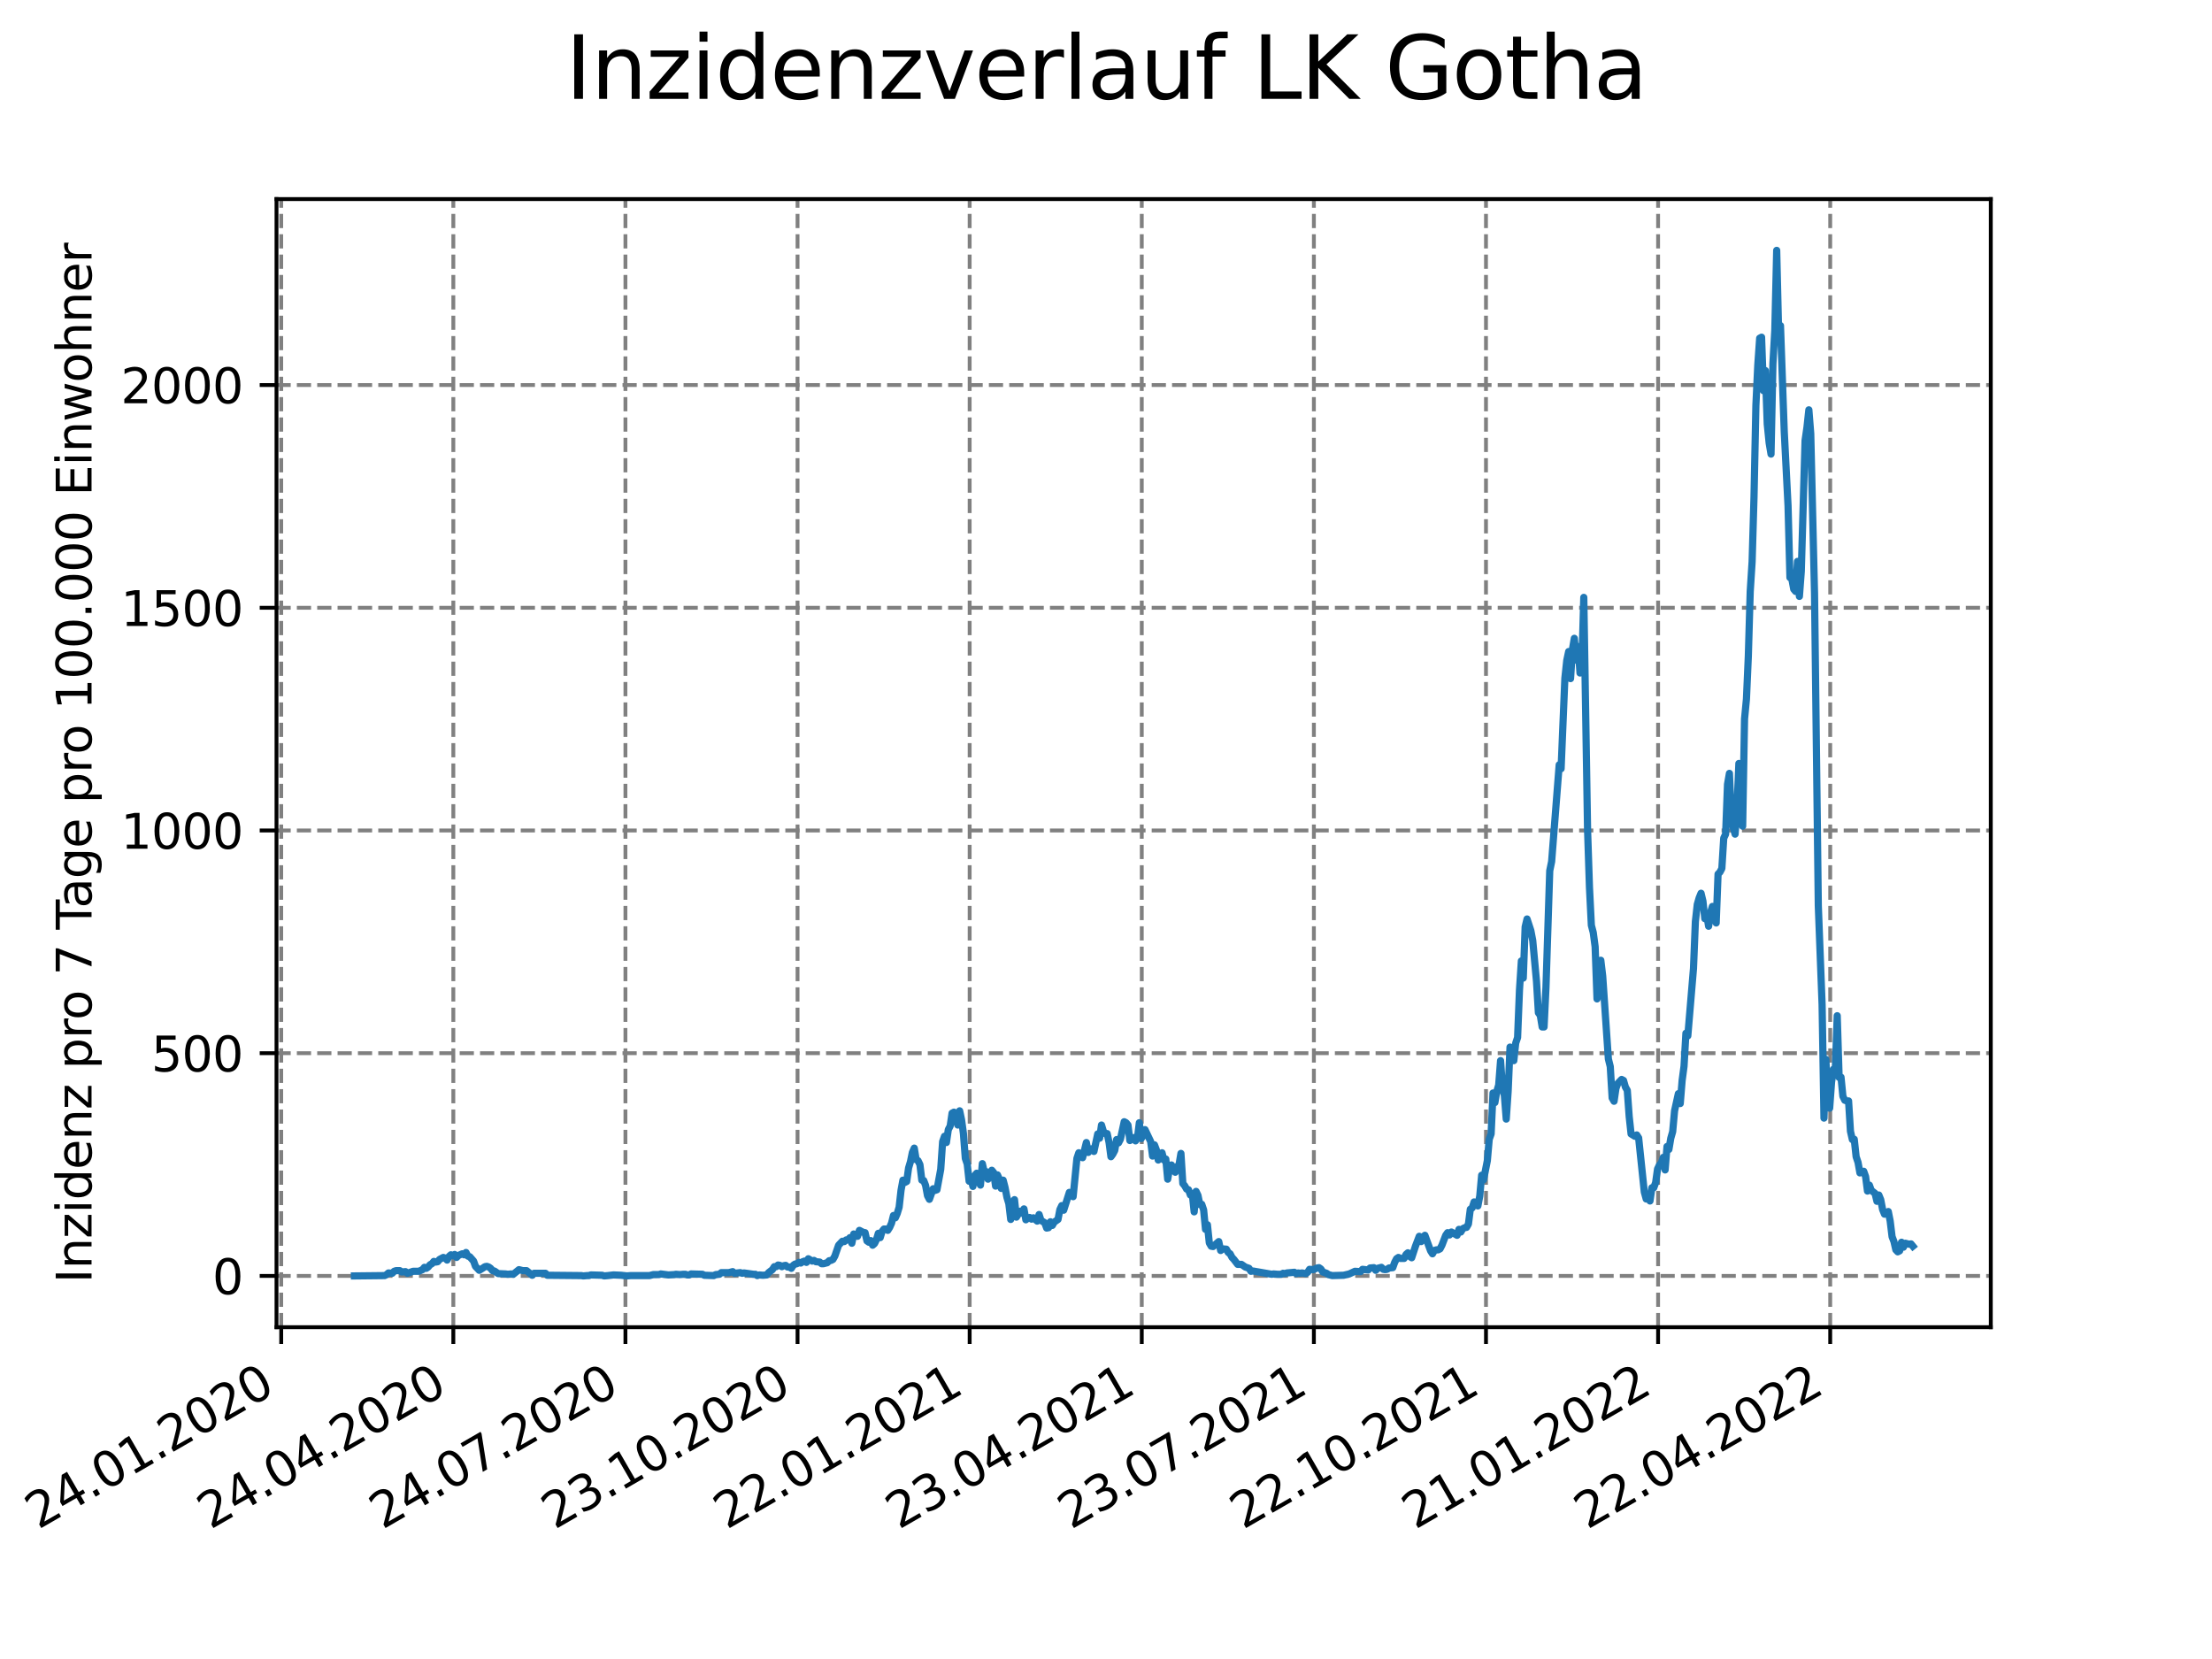 <?xml version="1.0" encoding="utf-8" standalone="no"?>
<!DOCTYPE svg PUBLIC "-//W3C//DTD SVG 1.1//EN"
  "http://www.w3.org/Graphics/SVG/1.1/DTD/svg11.dtd">
<svg xmlns:xlink="http://www.w3.org/1999/xlink" width="460.8pt" height="345.6pt" viewBox="0 0 460.8 345.6" xmlns="http://www.w3.org/2000/svg" version="1.1">
 <defs>
  <style type="text/css">*{stroke-linejoin: round; stroke-linecap: butt}</style>
 </defs>
 <g id="figure_1">
  <g id="patch_1">
   <path d="M 0 345.6 
L 460.8 345.6 
L 460.8 0 
L 0 0 
z
" style="fill: #ffffff"/>
  </g>
  <g id="axes_1">
   <g id="patch_2">
    <path d="M 57.6 276.48 
L 414.72 276.48 
L 414.72 41.472 
L 57.6 41.472 
z
" style="fill: #ffffff"/>
   </g>
   <g id="matplotlib.axis_1">
    <g id="xtick_1">
     <g id="line2d_1">
      <path d="M 58.582 276.48 
L 58.582 41.472 
" clip-path="url(#p13ef5e6f6e)" style="fill: none; stroke-dasharray: 2.96,1.28; stroke-dashoffset: 0; stroke: #808080; stroke-width: 0.8"/>
     </g>
     <g id="line2d_2">
      <defs>
       <path id="m3834a7293c" d="M 0 0 
L 0 3.5 
" style="stroke: #000000; stroke-width: 0.8"/>
      </defs>
      <g>
       <use xlink:href="#m3834a7293c" x="58.582" y="276.48" style="stroke: #000000; stroke-width: 0.8"/>
      </g>
     </g>
     <g id="text_1">
      <!-- 24.01.2020 -->
      <g transform="translate(7.957 318.689)rotate(-30)scale(0.1 -0.1)">
       <defs>
        <path id="DejaVuSans-32" d="M 1228 531 
L 3431 531 
L 3431 0 
L 469 0 
L 469 531 
Q 828 903 1448 1529 
Q 2069 2156 2228 2338 
Q 2531 2678 2651 2914 
Q 2772 3150 2772 3378 
Q 2772 3750 2511 3984 
Q 2250 4219 1831 4219 
Q 1534 4219 1204 4116 
Q 875 4013 500 3803 
L 500 4441 
Q 881 4594 1212 4672 
Q 1544 4750 1819 4750 
Q 2544 4750 2975 4387 
Q 3406 4025 3406 3419 
Q 3406 3131 3298 2873 
Q 3191 2616 2906 2266 
Q 2828 2175 2409 1742 
Q 1991 1309 1228 531 
z
" transform="scale(0.016)"/>
        <path id="DejaVuSans-34" d="M 2419 4116 
L 825 1625 
L 2419 1625 
L 2419 4116 
z
M 2253 4666 
L 3047 4666 
L 3047 1625 
L 3713 1625 
L 3713 1100 
L 3047 1100 
L 3047 0 
L 2419 0 
L 2419 1100 
L 313 1100 
L 313 1709 
L 2253 4666 
z
" transform="scale(0.016)"/>
        <path id="DejaVuSans-2e" d="M 684 794 
L 1344 794 
L 1344 0 
L 684 0 
L 684 794 
z
" transform="scale(0.016)"/>
        <path id="DejaVuSans-30" d="M 2034 4250 
Q 1547 4250 1301 3770 
Q 1056 3291 1056 2328 
Q 1056 1369 1301 889 
Q 1547 409 2034 409 
Q 2525 409 2770 889 
Q 3016 1369 3016 2328 
Q 3016 3291 2770 3770 
Q 2525 4250 2034 4250 
z
M 2034 4750 
Q 2819 4750 3233 4129 
Q 3647 3509 3647 2328 
Q 3647 1150 3233 529 
Q 2819 -91 2034 -91 
Q 1250 -91 836 529 
Q 422 1150 422 2328 
Q 422 3509 836 4129 
Q 1250 4750 2034 4750 
z
" transform="scale(0.016)"/>
        <path id="DejaVuSans-31" d="M 794 531 
L 1825 531 
L 1825 4091 
L 703 3866 
L 703 4441 
L 1819 4666 
L 2450 4666 
L 2450 531 
L 3481 531 
L 3481 0 
L 794 0 
L 794 531 
z
" transform="scale(0.016)"/>
       </defs>
       <use xlink:href="#DejaVuSans-32"/>
       <use xlink:href="#DejaVuSans-34" x="63.623"/>
       <use xlink:href="#DejaVuSans-2e" x="127.246"/>
       <use xlink:href="#DejaVuSans-30" x="159.033"/>
       <use xlink:href="#DejaVuSans-31" x="222.656"/>
       <use xlink:href="#DejaVuSans-2e" x="286.279"/>
       <use xlink:href="#DejaVuSans-32" x="318.066"/>
       <use xlink:href="#DejaVuSans-30" x="381.689"/>
       <use xlink:href="#DejaVuSans-32" x="445.312"/>
       <use xlink:href="#DejaVuSans-30" x="508.936"/>
      </g>
     </g>
    </g>
    <g id="xtick_2">
     <g id="line2d_3">
      <path d="M 94.436 276.48 
L 94.436 41.472 
" clip-path="url(#p13ef5e6f6e)" style="fill: none; stroke-dasharray: 2.96,1.28; stroke-dashoffset: 0; stroke: #808080; stroke-width: 0.8"/>
     </g>
     <g id="line2d_4">
      <g>
       <use xlink:href="#m3834a7293c" x="94.436" y="276.48" style="stroke: #000000; stroke-width: 0.8"/>
      </g>
     </g>
     <g id="text_2">
      <!-- 24.04.2020 -->
      <g transform="translate(43.81 318.689)rotate(-30)scale(0.1 -0.1)">
       <use xlink:href="#DejaVuSans-32"/>
       <use xlink:href="#DejaVuSans-34" x="63.623"/>
       <use xlink:href="#DejaVuSans-2e" x="127.246"/>
       <use xlink:href="#DejaVuSans-30" x="159.033"/>
       <use xlink:href="#DejaVuSans-34" x="222.656"/>
       <use xlink:href="#DejaVuSans-2e" x="286.279"/>
       <use xlink:href="#DejaVuSans-32" x="318.066"/>
       <use xlink:href="#DejaVuSans-30" x="381.689"/>
       <use xlink:href="#DejaVuSans-32" x="445.312"/>
       <use xlink:href="#DejaVuSans-30" x="508.936"/>
      </g>
     </g>
    </g>
    <g id="xtick_3">
     <g id="line2d_5">
      <path d="M 130.289 276.48 
L 130.289 41.472 
" clip-path="url(#p13ef5e6f6e)" style="fill: none; stroke-dasharray: 2.96,1.28; stroke-dashoffset: 0; stroke: #808080; stroke-width: 0.8"/>
     </g>
     <g id="line2d_6">
      <g>
       <use xlink:href="#m3834a7293c" x="130.289" y="276.48" style="stroke: #000000; stroke-width: 0.8"/>
      </g>
     </g>
     <g id="text_3">
      <!-- 24.07.2020 -->
      <g transform="translate(79.664 318.689)rotate(-30)scale(0.1 -0.1)">
       <defs>
        <path id="DejaVuSans-37" d="M 525 4666 
L 3525 4666 
L 3525 4397 
L 1831 0 
L 1172 0 
L 2766 4134 
L 525 4134 
L 525 4666 
z
" transform="scale(0.016)"/>
       </defs>
       <use xlink:href="#DejaVuSans-32"/>
       <use xlink:href="#DejaVuSans-34" x="63.623"/>
       <use xlink:href="#DejaVuSans-2e" x="127.246"/>
       <use xlink:href="#DejaVuSans-30" x="159.033"/>
       <use xlink:href="#DejaVuSans-37" x="222.656"/>
       <use xlink:href="#DejaVuSans-2e" x="286.279"/>
       <use xlink:href="#DejaVuSans-32" x="318.066"/>
       <use xlink:href="#DejaVuSans-30" x="381.689"/>
       <use xlink:href="#DejaVuSans-32" x="445.312"/>
       <use xlink:href="#DejaVuSans-30" x="508.936"/>
      </g>
     </g>
    </g>
    <g id="xtick_4">
     <g id="line2d_7">
      <path d="M 166.143 276.48 
L 166.143 41.472 
" clip-path="url(#p13ef5e6f6e)" style="fill: none; stroke-dasharray: 2.96,1.28; stroke-dashoffset: 0; stroke: #808080; stroke-width: 0.8"/>
     </g>
     <g id="line2d_8">
      <g>
       <use xlink:href="#m3834a7293c" x="166.143" y="276.48" style="stroke: #000000; stroke-width: 0.8"/>
      </g>
     </g>
     <g id="text_4">
      <!-- 23.10.2020 -->
      <g transform="translate(115.518 318.689)rotate(-30)scale(0.1 -0.1)">
       <defs>
        <path id="DejaVuSans-33" d="M 2597 2516 
Q 3050 2419 3304 2112 
Q 3559 1806 3559 1356 
Q 3559 666 3084 287 
Q 2609 -91 1734 -91 
Q 1441 -91 1130 -33 
Q 819 25 488 141 
L 488 750 
Q 750 597 1062 519 
Q 1375 441 1716 441 
Q 2309 441 2620 675 
Q 2931 909 2931 1356 
Q 2931 1769 2642 2001 
Q 2353 2234 1838 2234 
L 1294 2234 
L 1294 2753 
L 1863 2753 
Q 2328 2753 2575 2939 
Q 2822 3125 2822 3475 
Q 2822 3834 2567 4026 
Q 2313 4219 1838 4219 
Q 1578 4219 1281 4162 
Q 984 4106 628 3988 
L 628 4550 
Q 988 4650 1302 4700 
Q 1616 4750 1894 4750 
Q 2613 4750 3031 4423 
Q 3450 4097 3450 3541 
Q 3450 3153 3228 2886 
Q 3006 2619 2597 2516 
z
" transform="scale(0.016)"/>
       </defs>
       <use xlink:href="#DejaVuSans-32"/>
       <use xlink:href="#DejaVuSans-33" x="63.623"/>
       <use xlink:href="#DejaVuSans-2e" x="127.246"/>
       <use xlink:href="#DejaVuSans-31" x="159.033"/>
       <use xlink:href="#DejaVuSans-30" x="222.656"/>
       <use xlink:href="#DejaVuSans-2e" x="286.279"/>
       <use xlink:href="#DejaVuSans-32" x="318.066"/>
       <use xlink:href="#DejaVuSans-30" x="381.689"/>
       <use xlink:href="#DejaVuSans-32" x="445.312"/>
       <use xlink:href="#DejaVuSans-30" x="508.936"/>
      </g>
     </g>
    </g>
    <g id="xtick_5">
     <g id="line2d_9">
      <path d="M 201.997 276.48 
L 201.997 41.472 
" clip-path="url(#p13ef5e6f6e)" style="fill: none; stroke-dasharray: 2.96,1.28; stroke-dashoffset: 0; stroke: #808080; stroke-width: 0.8"/>
     </g>
     <g id="line2d_10">
      <g>
       <use xlink:href="#m3834a7293c" x="201.997" y="276.48" style="stroke: #000000; stroke-width: 0.8"/>
      </g>
     </g>
     <g id="text_5">
      <!-- 22.01.2021 -->
      <g transform="translate(151.372 318.689)rotate(-30)scale(0.1 -0.1)">
       <use xlink:href="#DejaVuSans-32"/>
       <use xlink:href="#DejaVuSans-32" x="63.623"/>
       <use xlink:href="#DejaVuSans-2e" x="127.246"/>
       <use xlink:href="#DejaVuSans-30" x="159.033"/>
       <use xlink:href="#DejaVuSans-31" x="222.656"/>
       <use xlink:href="#DejaVuSans-2e" x="286.279"/>
       <use xlink:href="#DejaVuSans-32" x="318.066"/>
       <use xlink:href="#DejaVuSans-30" x="381.689"/>
       <use xlink:href="#DejaVuSans-32" x="445.312"/>
       <use xlink:href="#DejaVuSans-31" x="508.936"/>
      </g>
     </g>
    </g>
    <g id="xtick_6">
     <g id="line2d_11">
      <path d="M 237.851 276.48 
L 237.851 41.472 
" clip-path="url(#p13ef5e6f6e)" style="fill: none; stroke-dasharray: 2.96,1.28; stroke-dashoffset: 0; stroke: #808080; stroke-width: 0.8"/>
     </g>
     <g id="line2d_12">
      <g>
       <use xlink:href="#m3834a7293c" x="237.851" y="276.48" style="stroke: #000000; stroke-width: 0.8"/>
      </g>
     </g>
     <g id="text_6">
      <!-- 23.04.2021 -->
      <g transform="translate(187.226 318.689)rotate(-30)scale(0.1 -0.1)">
       <use xlink:href="#DejaVuSans-32"/>
       <use xlink:href="#DejaVuSans-33" x="63.623"/>
       <use xlink:href="#DejaVuSans-2e" x="127.246"/>
       <use xlink:href="#DejaVuSans-30" x="159.033"/>
       <use xlink:href="#DejaVuSans-34" x="222.656"/>
       <use xlink:href="#DejaVuSans-2e" x="286.279"/>
       <use xlink:href="#DejaVuSans-32" x="318.066"/>
       <use xlink:href="#DejaVuSans-30" x="381.689"/>
       <use xlink:href="#DejaVuSans-32" x="445.312"/>
       <use xlink:href="#DejaVuSans-31" x="508.936"/>
      </g>
     </g>
    </g>
    <g id="xtick_7">
     <g id="line2d_13">
      <path d="M 273.705 276.48 
L 273.705 41.472 
" clip-path="url(#p13ef5e6f6e)" style="fill: none; stroke-dasharray: 2.96,1.28; stroke-dashoffset: 0; stroke: #808080; stroke-width: 0.8"/>
     </g>
     <g id="line2d_14">
      <g>
       <use xlink:href="#m3834a7293c" x="273.705" y="276.48" style="stroke: #000000; stroke-width: 0.8"/>
      </g>
     </g>
     <g id="text_7">
      <!-- 23.07.2021 -->
      <g transform="translate(223.08 318.689)rotate(-30)scale(0.1 -0.1)">
       <use xlink:href="#DejaVuSans-32"/>
       <use xlink:href="#DejaVuSans-33" x="63.623"/>
       <use xlink:href="#DejaVuSans-2e" x="127.246"/>
       <use xlink:href="#DejaVuSans-30" x="159.033"/>
       <use xlink:href="#DejaVuSans-37" x="222.656"/>
       <use xlink:href="#DejaVuSans-2e" x="286.279"/>
       <use xlink:href="#DejaVuSans-32" x="318.066"/>
       <use xlink:href="#DejaVuSans-30" x="381.689"/>
       <use xlink:href="#DejaVuSans-32" x="445.312"/>
       <use xlink:href="#DejaVuSans-31" x="508.936"/>
      </g>
     </g>
    </g>
    <g id="xtick_8">
     <g id="line2d_15">
      <path d="M 309.559 276.48 
L 309.559 41.472 
" clip-path="url(#p13ef5e6f6e)" style="fill: none; stroke-dasharray: 2.96,1.28; stroke-dashoffset: 0; stroke: #808080; stroke-width: 0.8"/>
     </g>
     <g id="line2d_16">
      <g>
       <use xlink:href="#m3834a7293c" x="309.559" y="276.48" style="stroke: #000000; stroke-width: 0.8"/>
      </g>
     </g>
     <g id="text_8">
      <!-- 22.10.2021 -->
      <g transform="translate(258.933 318.689)rotate(-30)scale(0.1 -0.1)">
       <use xlink:href="#DejaVuSans-32"/>
       <use xlink:href="#DejaVuSans-32" x="63.623"/>
       <use xlink:href="#DejaVuSans-2e" x="127.246"/>
       <use xlink:href="#DejaVuSans-31" x="159.033"/>
       <use xlink:href="#DejaVuSans-30" x="222.656"/>
       <use xlink:href="#DejaVuSans-2e" x="286.279"/>
       <use xlink:href="#DejaVuSans-32" x="318.066"/>
       <use xlink:href="#DejaVuSans-30" x="381.689"/>
       <use xlink:href="#DejaVuSans-32" x="445.312"/>
       <use xlink:href="#DejaVuSans-31" x="508.936"/>
      </g>
     </g>
    </g>
    <g id="xtick_9">
     <g id="line2d_17">
      <path d="M 345.412 276.48 
L 345.412 41.472 
" clip-path="url(#p13ef5e6f6e)" style="fill: none; stroke-dasharray: 2.96,1.28; stroke-dashoffset: 0; stroke: #808080; stroke-width: 0.8"/>
     </g>
     <g id="line2d_18">
      <g>
       <use xlink:href="#m3834a7293c" x="345.412" y="276.48" style="stroke: #000000; stroke-width: 0.8"/>
      </g>
     </g>
     <g id="text_9">
      <!-- 21.01.2022 -->
      <g transform="translate(294.787 318.689)rotate(-30)scale(0.1 -0.1)">
       <use xlink:href="#DejaVuSans-32"/>
       <use xlink:href="#DejaVuSans-31" x="63.623"/>
       <use xlink:href="#DejaVuSans-2e" x="127.246"/>
       <use xlink:href="#DejaVuSans-30" x="159.033"/>
       <use xlink:href="#DejaVuSans-31" x="222.656"/>
       <use xlink:href="#DejaVuSans-2e" x="286.279"/>
       <use xlink:href="#DejaVuSans-32" x="318.066"/>
       <use xlink:href="#DejaVuSans-30" x="381.689"/>
       <use xlink:href="#DejaVuSans-32" x="445.312"/>
       <use xlink:href="#DejaVuSans-32" x="508.936"/>
      </g>
     </g>
    </g>
    <g id="xtick_10">
     <g id="line2d_19">
      <path d="M 381.266 276.48 
L 381.266 41.472 
" clip-path="url(#p13ef5e6f6e)" style="fill: none; stroke-dasharray: 2.96,1.28; stroke-dashoffset: 0; stroke: #808080; stroke-width: 0.8"/>
     </g>
     <g id="line2d_20">
      <g>
       <use xlink:href="#m3834a7293c" x="381.266" y="276.48" style="stroke: #000000; stroke-width: 0.8"/>
      </g>
     </g>
     <g id="text_10">
      <!-- 22.04.2022 -->
      <g transform="translate(330.641 318.689)rotate(-30)scale(0.1 -0.1)">
       <use xlink:href="#DejaVuSans-32"/>
       <use xlink:href="#DejaVuSans-32" x="63.623"/>
       <use xlink:href="#DejaVuSans-2e" x="127.246"/>
       <use xlink:href="#DejaVuSans-30" x="159.033"/>
       <use xlink:href="#DejaVuSans-34" x="222.656"/>
       <use xlink:href="#DejaVuSans-2e" x="286.279"/>
       <use xlink:href="#DejaVuSans-32" x="318.066"/>
       <use xlink:href="#DejaVuSans-30" x="381.689"/>
       <use xlink:href="#DejaVuSans-32" x="445.312"/>
       <use xlink:href="#DejaVuSans-32" x="508.936"/>
      </g>
     </g>
    </g>
   </g>
   <g id="matplotlib.axis_2">
    <g id="ytick_1">
     <g id="line2d_21">
      <path d="M 57.6 265.798 
L 414.72 265.798 
" clip-path="url(#p13ef5e6f6e)" style="fill: none; stroke-dasharray: 2.96,1.28; stroke-dashoffset: 0; stroke: #808080; stroke-width: 0.8"/>
     </g>
     <g id="line2d_22">
      <defs>
       <path id="m48d4e2d29d" d="M 0 0 
L -3.5 0 
" style="stroke: #000000; stroke-width: 0.8"/>
      </defs>
      <g>
       <use xlink:href="#m48d4e2d29d" x="57.6" y="265.798" style="stroke: #000000; stroke-width: 0.8"/>
      </g>
     </g>
     <g id="text_11">
      <!-- 0 -->
      <g transform="translate(44.237 269.597)scale(0.1 -0.1)">
       <use xlink:href="#DejaVuSans-30"/>
      </g>
     </g>
    </g>
    <g id="ytick_2">
     <g id="line2d_23">
      <path d="M 57.6 219.4 
L 414.72 219.4 
" clip-path="url(#p13ef5e6f6e)" style="fill: none; stroke-dasharray: 2.96,1.28; stroke-dashoffset: 0; stroke: #808080; stroke-width: 0.8"/>
     </g>
     <g id="line2d_24">
      <g>
       <use xlink:href="#m48d4e2d29d" x="57.6" y="219.4" style="stroke: #000000; stroke-width: 0.8"/>
      </g>
     </g>
     <g id="text_12">
      <!-- 500 -->
      <g transform="translate(31.512 223.199)scale(0.1 -0.1)">
       <defs>
        <path id="DejaVuSans-35" d="M 691 4666 
L 3169 4666 
L 3169 4134 
L 1269 4134 
L 1269 2991 
Q 1406 3038 1543 3061 
Q 1681 3084 1819 3084 
Q 2600 3084 3056 2656 
Q 3513 2228 3513 1497 
Q 3513 744 3044 326 
Q 2575 -91 1722 -91 
Q 1428 -91 1123 -41 
Q 819 9 494 109 
L 494 744 
Q 775 591 1075 516 
Q 1375 441 1709 441 
Q 2250 441 2565 725 
Q 2881 1009 2881 1497 
Q 2881 1984 2565 2268 
Q 2250 2553 1709 2553 
Q 1456 2553 1204 2497 
Q 953 2441 691 2322 
L 691 4666 
z
" transform="scale(0.016)"/>
       </defs>
       <use xlink:href="#DejaVuSans-35"/>
       <use xlink:href="#DejaVuSans-30" x="63.623"/>
       <use xlink:href="#DejaVuSans-30" x="127.246"/>
      </g>
     </g>
    </g>
    <g id="ytick_3">
     <g id="line2d_25">
      <path d="M 57.6 173.002 
L 414.72 173.002 
" clip-path="url(#p13ef5e6f6e)" style="fill: none; stroke-dasharray: 2.96,1.28; stroke-dashoffset: 0; stroke: #808080; stroke-width: 0.8"/>
     </g>
     <g id="line2d_26">
      <g>
       <use xlink:href="#m48d4e2d29d" x="57.6" y="173.002" style="stroke: #000000; stroke-width: 0.8"/>
      </g>
     </g>
     <g id="text_13">
      <!-- 1000 -->
      <g transform="translate(25.15 176.802)scale(0.1 -0.1)">
       <use xlink:href="#DejaVuSans-31"/>
       <use xlink:href="#DejaVuSans-30" x="63.623"/>
       <use xlink:href="#DejaVuSans-30" x="127.246"/>
       <use xlink:href="#DejaVuSans-30" x="190.869"/>
      </g>
     </g>
    </g>
    <g id="ytick_4">
     <g id="line2d_27">
      <path d="M 57.6 126.605 
L 414.72 126.605 
" clip-path="url(#p13ef5e6f6e)" style="fill: none; stroke-dasharray: 2.96,1.28; stroke-dashoffset: 0; stroke: #808080; stroke-width: 0.8"/>
     </g>
     <g id="line2d_28">
      <g>
       <use xlink:href="#m48d4e2d29d" x="57.6" y="126.605" style="stroke: #000000; stroke-width: 0.8"/>
      </g>
     </g>
     <g id="text_14">
      <!-- 1500 -->
      <g transform="translate(25.15 130.404)scale(0.1 -0.1)">
       <use xlink:href="#DejaVuSans-31"/>
       <use xlink:href="#DejaVuSans-35" x="63.623"/>
       <use xlink:href="#DejaVuSans-30" x="127.246"/>
       <use xlink:href="#DejaVuSans-30" x="190.869"/>
      </g>
     </g>
    </g>
    <g id="ytick_5">
     <g id="line2d_29">
      <path d="M 57.6 80.207 
L 414.72 80.207 
" clip-path="url(#p13ef5e6f6e)" style="fill: none; stroke-dasharray: 2.96,1.28; stroke-dashoffset: 0; stroke: #808080; stroke-width: 0.8"/>
     </g>
     <g id="line2d_30">
      <g>
       <use xlink:href="#m48d4e2d29d" x="57.6" y="80.207" style="stroke: #000000; stroke-width: 0.8"/>
      </g>
     </g>
     <g id="text_15">
      <!-- 2000 -->
      <g transform="translate(25.15 84.006)scale(0.1 -0.1)">
       <use xlink:href="#DejaVuSans-32"/>
       <use xlink:href="#DejaVuSans-30" x="63.623"/>
       <use xlink:href="#DejaVuSans-30" x="127.246"/>
       <use xlink:href="#DejaVuSans-30" x="190.869"/>
      </g>
     </g>
    </g>
    <g id="text_16">
     <!-- Inzidenz pro 7 Tage pro 100.000 Einwohner -->
     <g transform="translate(19.07 267.301)rotate(-90)scale(0.1 -0.1)">
      <defs>
       <path id="DejaVuSans-49" d="M 628 4666 
L 1259 4666 
L 1259 0 
L 628 0 
L 628 4666 
z
" transform="scale(0.016)"/>
       <path id="DejaVuSans-6e" d="M 3513 2113 
L 3513 0 
L 2938 0 
L 2938 2094 
Q 2938 2591 2744 2837 
Q 2550 3084 2163 3084 
Q 1697 3084 1428 2787 
Q 1159 2491 1159 1978 
L 1159 0 
L 581 0 
L 581 3500 
L 1159 3500 
L 1159 2956 
Q 1366 3272 1645 3428 
Q 1925 3584 2291 3584 
Q 2894 3584 3203 3211 
Q 3513 2838 3513 2113 
z
" transform="scale(0.016)"/>
       <path id="DejaVuSans-7a" d="M 353 3500 
L 3084 3500 
L 3084 2975 
L 922 459 
L 3084 459 
L 3084 0 
L 275 0 
L 275 525 
L 2438 3041 
L 353 3041 
L 353 3500 
z
" transform="scale(0.016)"/>
       <path id="DejaVuSans-69" d="M 603 3500 
L 1178 3500 
L 1178 0 
L 603 0 
L 603 3500 
z
M 603 4863 
L 1178 4863 
L 1178 4134 
L 603 4134 
L 603 4863 
z
" transform="scale(0.016)"/>
       <path id="DejaVuSans-64" d="M 2906 2969 
L 2906 4863 
L 3481 4863 
L 3481 0 
L 2906 0 
L 2906 525 
Q 2725 213 2448 61 
Q 2172 -91 1784 -91 
Q 1150 -91 751 415 
Q 353 922 353 1747 
Q 353 2572 751 3078 
Q 1150 3584 1784 3584 
Q 2172 3584 2448 3432 
Q 2725 3281 2906 2969 
z
M 947 1747 
Q 947 1113 1208 752 
Q 1469 391 1925 391 
Q 2381 391 2643 752 
Q 2906 1113 2906 1747 
Q 2906 2381 2643 2742 
Q 2381 3103 1925 3103 
Q 1469 3103 1208 2742 
Q 947 2381 947 1747 
z
" transform="scale(0.016)"/>
       <path id="DejaVuSans-65" d="M 3597 1894 
L 3597 1613 
L 953 1613 
Q 991 1019 1311 708 
Q 1631 397 2203 397 
Q 2534 397 2845 478 
Q 3156 559 3463 722 
L 3463 178 
Q 3153 47 2828 -22 
Q 2503 -91 2169 -91 
Q 1331 -91 842 396 
Q 353 884 353 1716 
Q 353 2575 817 3079 
Q 1281 3584 2069 3584 
Q 2775 3584 3186 3129 
Q 3597 2675 3597 1894 
z
M 3022 2063 
Q 3016 2534 2758 2815 
Q 2500 3097 2075 3097 
Q 1594 3097 1305 2825 
Q 1016 2553 972 2059 
L 3022 2063 
z
" transform="scale(0.016)"/>
       <path id="DejaVuSans-20" transform="scale(0.016)"/>
       <path id="DejaVuSans-70" d="M 1159 525 
L 1159 -1331 
L 581 -1331 
L 581 3500 
L 1159 3500 
L 1159 2969 
Q 1341 3281 1617 3432 
Q 1894 3584 2278 3584 
Q 2916 3584 3314 3078 
Q 3713 2572 3713 1747 
Q 3713 922 3314 415 
Q 2916 -91 2278 -91 
Q 1894 -91 1617 61 
Q 1341 213 1159 525 
z
M 3116 1747 
Q 3116 2381 2855 2742 
Q 2594 3103 2138 3103 
Q 1681 3103 1420 2742 
Q 1159 2381 1159 1747 
Q 1159 1113 1420 752 
Q 1681 391 2138 391 
Q 2594 391 2855 752 
Q 3116 1113 3116 1747 
z
" transform="scale(0.016)"/>
       <path id="DejaVuSans-72" d="M 2631 2963 
Q 2534 3019 2420 3045 
Q 2306 3072 2169 3072 
Q 1681 3072 1420 2755 
Q 1159 2438 1159 1844 
L 1159 0 
L 581 0 
L 581 3500 
L 1159 3500 
L 1159 2956 
Q 1341 3275 1631 3429 
Q 1922 3584 2338 3584 
Q 2397 3584 2469 3576 
Q 2541 3569 2628 3553 
L 2631 2963 
z
" transform="scale(0.016)"/>
       <path id="DejaVuSans-6f" d="M 1959 3097 
Q 1497 3097 1228 2736 
Q 959 2375 959 1747 
Q 959 1119 1226 758 
Q 1494 397 1959 397 
Q 2419 397 2687 759 
Q 2956 1122 2956 1747 
Q 2956 2369 2687 2733 
Q 2419 3097 1959 3097 
z
M 1959 3584 
Q 2709 3584 3137 3096 
Q 3566 2609 3566 1747 
Q 3566 888 3137 398 
Q 2709 -91 1959 -91 
Q 1206 -91 779 398 
Q 353 888 353 1747 
Q 353 2609 779 3096 
Q 1206 3584 1959 3584 
z
" transform="scale(0.016)"/>
       <path id="DejaVuSans-54" d="M -19 4666 
L 3928 4666 
L 3928 4134 
L 2272 4134 
L 2272 0 
L 1638 0 
L 1638 4134 
L -19 4134 
L -19 4666 
z
" transform="scale(0.016)"/>
       <path id="DejaVuSans-61" d="M 2194 1759 
Q 1497 1759 1228 1600 
Q 959 1441 959 1056 
Q 959 750 1161 570 
Q 1363 391 1709 391 
Q 2188 391 2477 730 
Q 2766 1069 2766 1631 
L 2766 1759 
L 2194 1759 
z
M 3341 1997 
L 3341 0 
L 2766 0 
L 2766 531 
Q 2569 213 2275 61 
Q 1981 -91 1556 -91 
Q 1019 -91 701 211 
Q 384 513 384 1019 
Q 384 1609 779 1909 
Q 1175 2209 1959 2209 
L 2766 2209 
L 2766 2266 
Q 2766 2663 2505 2880 
Q 2244 3097 1772 3097 
Q 1472 3097 1187 3025 
Q 903 2953 641 2809 
L 641 3341 
Q 956 3463 1253 3523 
Q 1550 3584 1831 3584 
Q 2591 3584 2966 3190 
Q 3341 2797 3341 1997 
z
" transform="scale(0.016)"/>
       <path id="DejaVuSans-67" d="M 2906 1791 
Q 2906 2416 2648 2759 
Q 2391 3103 1925 3103 
Q 1463 3103 1205 2759 
Q 947 2416 947 1791 
Q 947 1169 1205 825 
Q 1463 481 1925 481 
Q 2391 481 2648 825 
Q 2906 1169 2906 1791 
z
M 3481 434 
Q 3481 -459 3084 -895 
Q 2688 -1331 1869 -1331 
Q 1566 -1331 1297 -1286 
Q 1028 -1241 775 -1147 
L 775 -588 
Q 1028 -725 1275 -790 
Q 1522 -856 1778 -856 
Q 2344 -856 2625 -561 
Q 2906 -266 2906 331 
L 2906 616 
Q 2728 306 2450 153 
Q 2172 0 1784 0 
Q 1141 0 747 490 
Q 353 981 353 1791 
Q 353 2603 747 3093 
Q 1141 3584 1784 3584 
Q 2172 3584 2450 3431 
Q 2728 3278 2906 2969 
L 2906 3500 
L 3481 3500 
L 3481 434 
z
" transform="scale(0.016)"/>
       <path id="DejaVuSans-45" d="M 628 4666 
L 3578 4666 
L 3578 4134 
L 1259 4134 
L 1259 2753 
L 3481 2753 
L 3481 2222 
L 1259 2222 
L 1259 531 
L 3634 531 
L 3634 0 
L 628 0 
L 628 4666 
z
" transform="scale(0.016)"/>
       <path id="DejaVuSans-77" d="M 269 3500 
L 844 3500 
L 1563 769 
L 2278 3500 
L 2956 3500 
L 3675 769 
L 4391 3500 
L 4966 3500 
L 4050 0 
L 3372 0 
L 2619 2869 
L 1863 0 
L 1184 0 
L 269 3500 
z
" transform="scale(0.016)"/>
       <path id="DejaVuSans-68" d="M 3513 2113 
L 3513 0 
L 2938 0 
L 2938 2094 
Q 2938 2591 2744 2837 
Q 2550 3084 2163 3084 
Q 1697 3084 1428 2787 
Q 1159 2491 1159 1978 
L 1159 0 
L 581 0 
L 581 4863 
L 1159 4863 
L 1159 2956 
Q 1366 3272 1645 3428 
Q 1925 3584 2291 3584 
Q 2894 3584 3203 3211 
Q 3513 2838 3513 2113 
z
" transform="scale(0.016)"/>
      </defs>
      <use xlink:href="#DejaVuSans-49"/>
      <use xlink:href="#DejaVuSans-6e" x="29.492"/>
      <use xlink:href="#DejaVuSans-7a" x="92.871"/>
      <use xlink:href="#DejaVuSans-69" x="145.361"/>
      <use xlink:href="#DejaVuSans-64" x="173.145"/>
      <use xlink:href="#DejaVuSans-65" x="236.621"/>
      <use xlink:href="#DejaVuSans-6e" x="298.145"/>
      <use xlink:href="#DejaVuSans-7a" x="361.523"/>
      <use xlink:href="#DejaVuSans-20" x="414.014"/>
      <use xlink:href="#DejaVuSans-70" x="445.801"/>
      <use xlink:href="#DejaVuSans-72" x="509.277"/>
      <use xlink:href="#DejaVuSans-6f" x="548.141"/>
      <use xlink:href="#DejaVuSans-20" x="609.322"/>
      <use xlink:href="#DejaVuSans-37" x="641.109"/>
      <use xlink:href="#DejaVuSans-20" x="704.732"/>
      <use xlink:href="#DejaVuSans-54" x="736.52"/>
      <use xlink:href="#DejaVuSans-61" x="781.104"/>
      <use xlink:href="#DejaVuSans-67" x="842.383"/>
      <use xlink:href="#DejaVuSans-65" x="905.859"/>
      <use xlink:href="#DejaVuSans-20" x="967.383"/>
      <use xlink:href="#DejaVuSans-70" x="999.17"/>
      <use xlink:href="#DejaVuSans-72" x="1062.646"/>
      <use xlink:href="#DejaVuSans-6f" x="1101.51"/>
      <use xlink:href="#DejaVuSans-20" x="1162.691"/>
      <use xlink:href="#DejaVuSans-31" x="1194.479"/>
      <use xlink:href="#DejaVuSans-30" x="1258.102"/>
      <use xlink:href="#DejaVuSans-30" x="1321.725"/>
      <use xlink:href="#DejaVuSans-2e" x="1385.348"/>
      <use xlink:href="#DejaVuSans-30" x="1417.135"/>
      <use xlink:href="#DejaVuSans-30" x="1480.758"/>
      <use xlink:href="#DejaVuSans-30" x="1544.381"/>
      <use xlink:href="#DejaVuSans-20" x="1608.004"/>
      <use xlink:href="#DejaVuSans-45" x="1639.791"/>
      <use xlink:href="#DejaVuSans-69" x="1702.975"/>
      <use xlink:href="#DejaVuSans-6e" x="1730.758"/>
      <use xlink:href="#DejaVuSans-77" x="1794.137"/>
      <use xlink:href="#DejaVuSans-6f" x="1875.924"/>
      <use xlink:href="#DejaVuSans-68" x="1937.105"/>
      <use xlink:href="#DejaVuSans-6e" x="2000.484"/>
      <use xlink:href="#DejaVuSans-65" x="2063.863"/>
      <use xlink:href="#DejaVuSans-72" x="2125.387"/>
     </g>
    </g>
   </g>
   <g id="line2d_31">
    <path d="M 73.833 265.798 
L 80.137 265.729 
L 80.531 265.523 
L 80.925 265.179 
L 81.713 265.248 
L 82.107 264.835 
L 82.501 264.697 
L 83.289 264.697 
L 83.683 264.972 
L 84.471 264.904 
L 84.865 265.248 
L 86.047 264.835 
L 87.229 264.835 
L 88.017 264.491 
L 88.411 264.009 
L 88.805 264.216 
L 89.199 263.941 
L 89.593 263.459 
L 89.987 263.253 
L 90.381 262.771 
L 90.775 262.909 
L 91.169 262.84 
L 91.563 262.359 
L 92.351 261.946 
L 92.745 262.083 
L 93.139 262.496 
L 93.533 261.74 
L 93.927 261.396 
L 94.321 261.602 
L 94.715 261.327 
L 95.109 261.946 
L 95.503 261.533 
L 96.291 261.189 
L 96.685 261.396 
L 97.079 260.914 
L 97.473 261.671 
L 97.867 261.808 
L 98.655 262.703 
L 99.049 263.803 
L 99.837 264.628 
L 100.625 264.147 
L 101.019 263.872 
L 101.413 263.803 
L 101.807 263.941 
L 102.201 264.216 
L 102.595 264.697 
L 102.989 264.766 
L 103.777 265.316 
L 105.353 265.385 
L 105.747 265.454 
L 106.535 265.385 
L 106.929 265.454 
L 108.111 264.491 
L 108.899 264.697 
L 109.687 264.697 
L 110.869 265.66 
L 111.263 265.248 
L 113.627 265.248 
L 114.021 265.66 
L 121.113 265.729 
L 121.507 265.798 
L 122.295 265.729 
L 122.689 265.729 
L 123.083 265.591 
L 125.446 265.66 
L 125.84 265.798 
L 126.628 265.729 
L 127.81 265.591 
L 129.386 265.66 
L 130.568 265.798 
L 131.356 265.729 
L 135.296 265.729 
L 136.084 265.523 
L 137.266 265.523 
L 137.66 265.385 
L 139.236 265.591 
L 140.418 265.523 
L 140.812 265.454 
L 141.6 265.523 
L 142.388 265.454 
L 142.782 265.454 
L 143.176 265.591 
L 143.57 265.591 
L 143.964 265.385 
L 146.328 265.454 
L 146.722 265.66 
L 148.692 265.729 
L 149.086 265.523 
L 149.874 265.454 
L 150.268 265.11 
L 151.844 265.11 
L 152.632 264.904 
L 153.026 265.248 
L 154.208 265.11 
L 154.602 265.248 
L 154.996 265.179 
L 156.966 265.454 
L 157.36 265.454 
L 157.754 265.729 
L 158.148 265.591 
L 158.936 265.66 
L 159.724 265.591 
L 160.118 265.11 
L 160.906 264.491 
L 161.3 263.872 
L 161.694 263.872 
L 162.088 263.528 
L 162.482 263.597 
L 162.876 263.872 
L 163.27 263.666 
L 163.664 263.597 
L 164.058 263.941 
L 164.452 263.941 
L 164.846 264.216 
L 165.24 263.597 
L 165.634 263.322 
L 166.028 263.253 
L 166.422 262.978 
L 166.816 263.115 
L 167.21 262.84 
L 167.604 262.703 
L 167.998 262.978 
L 168.392 262.221 
L 169.18 262.703 
L 169.574 262.565 
L 169.968 262.84 
L 170.756 262.909 
L 171.15 263.253 
L 171.544 263.253 
L 172.332 263.046 
L 172.726 262.634 
L 173.12 262.565 
L 173.514 262.359 
L 173.908 261.671 
L 174.696 259.401 
L 175.484 258.575 
L 175.878 258.644 
L 176.272 258.3 
L 176.666 258.3 
L 177.06 257.819 
L 177.454 258.988 
L 177.848 257.062 
L 178.636 257.544 
L 179.03 256.306 
L 179.818 256.718 
L 180.212 256.787 
L 180.606 258.507 
L 181 258.782 
L 181.394 258.438 
L 181.788 259.401 
L 182.182 259.057 
L 182.576 258.232 
L 182.97 256.925 
L 183.364 257.819 
L 183.758 256.512 
L 184.152 256.03 
L 184.546 256.03 
L 184.94 256.306 
L 185.334 255.687 
L 185.728 254.792 
L 186.122 253.21 
L 186.516 253.692 
L 186.91 252.798 
L 187.304 251.491 
L 187.698 247.983 
L 188.092 245.85 
L 188.486 246.332 
L 188.88 246.126 
L 189.274 243.305 
L 189.668 241.998 
L 190.062 240.073 
L 190.456 239.178 
L 190.85 241.586 
L 191.244 241.792 
L 191.638 242.618 
L 192.032 245.85 
L 192.426 245.919 
L 192.82 246.951 
L 193.214 249.083 
L 193.608 249.84 
L 194.396 247.639 
L 194.79 247.983 
L 195.184 247.845 
L 195.972 243.581 
L 196.366 237.803 
L 196.76 236.702 
L 197.154 238.009 
L 197.548 235.326 
L 197.942 234.57 
L 198.336 231.887 
L 198.73 231.681 
L 199.518 234.363 
L 199.912 231.406 
L 200.306 233.263 
L 200.7 236.152 
L 201.094 241.311 
L 201.488 242.48 
L 201.882 246.057 
L 202.276 245.438 
L 202.67 247.157 
L 203.064 244.887 
L 203.458 244.406 
L 203.852 246.057 
L 204.246 246.882 
L 204.64 242.411 
L 205.034 244.131 
L 205.428 244.062 
L 205.822 245.644 
L 206.216 244.887 
L 206.61 243.787 
L 207.004 244.268 
L 207.398 247.089 
L 207.792 244.75 
L 208.186 245.644 
L 208.58 247.57 
L 208.974 245.85 
L 209.368 247.364 
L 209.762 249.427 
L 210.156 250.734 
L 210.55 254.036 
L 211.338 249.909 
L 211.732 253.554 
L 212.52 252.316 
L 212.914 252.729 
L 213.308 251.835 
L 213.702 254.105 
L 214.096 253.761 
L 214.49 253.623 
L 214.884 253.967 
L 215.278 253.692 
L 216.066 254.38 
L 216.46 253.004 
L 216.854 254.242 
L 217.642 254.724 
L 218.036 255.824 
L 218.43 255.755 
L 218.824 254.517 
L 219.218 255.274 
L 219.612 254.586 
L 220.4 254.036 
L 220.794 251.972 
L 221.188 251.147 
L 221.582 252.11 
L 222.764 248.395 
L 223.552 249.29 
L 224.34 241.311 
L 224.734 240.141 
L 225.128 240.485 
L 225.522 241.173 
L 226.31 238.009 
L 226.704 240.073 
L 227.098 239.385 
L 227.492 239.316 
L 227.886 239.866 
L 228.674 236.221 
L 229.068 237.115 
L 229.462 234.363 
L 229.856 235.67 
L 230.25 236.152 
L 230.644 236.152 
L 231.038 238.009 
L 231.432 240.967 
L 231.826 240.416 
L 232.22 239.66 
L 232.614 237.39 
L 233.008 238.078 
L 233.402 237.321 
L 234.19 233.676 
L 234.584 233.882 
L 234.978 234.363 
L 235.372 237.596 
L 236.16 236.977 
L 236.554 237.665 
L 236.948 237.115 
L 237.342 233.882 
L 237.736 237.184 
L 238.13 236.565 
L 238.524 235.326 
L 239.706 237.803 
L 240.1 240.829 
L 240.494 238.491 
L 240.888 239.522 
L 241.282 241.655 
L 241.676 240.623 
L 242.07 240.141 
L 242.464 241.655 
L 242.858 241.448 
L 243.252 245.644 
L 243.646 243.374 
L 244.04 242.686 
L 244.828 244.2 
L 245.222 243.03 
L 245.616 242.618 
L 246.01 240.279 
L 246.404 246.538 
L 246.798 247.02 
L 247.192 247.708 
L 247.586 247.845 
L 247.98 248.946 
L 248.374 248.671 
L 248.768 252.454 
L 249.162 248.189 
L 249.556 249.014 
L 249.95 250.94 
L 250.344 250.872 
L 250.738 252.041 
L 251.132 256.099 
L 251.526 255.136 
L 251.92 258.919 
L 252.314 259.607 
L 252.708 259.676 
L 253.89 258.644 
L 254.284 260.501 
L 254.678 260.158 
L 255.466 260.226 
L 255.86 260.914 
L 256.254 261.189 
L 256.648 261.946 
L 257.042 262.359 
L 257.83 263.39 
L 258.618 263.39 
L 259.406 263.941 
L 260.194 264.216 
L 260.588 264.835 
L 260.982 264.766 
L 264.922 265.454 
L 265.316 265.385 
L 266.104 265.454 
L 266.892 265.454 
L 267.286 265.248 
L 267.68 265.316 
L 268.074 265.179 
L 268.862 265.11 
L 269.65 265.041 
L 270.044 265.316 
L 270.438 265.179 
L 270.832 265.248 
L 271.226 265.179 
L 272.014 265.316 
L 272.408 265.041 
L 272.802 264.422 
L 273.59 264.491 
L 274.378 264.147 
L 274.772 264.078 
L 275.166 264.353 
L 275.56 264.972 
L 276.348 265.248 
L 276.742 265.523 
L 277.53 265.729 
L 279.894 265.66 
L 281.076 265.385 
L 282.258 264.835 
L 283.44 264.904 
L 283.834 264.422 
L 285.016 264.56 
L 285.41 264.147 
L 286.198 264.078 
L 286.592 264.628 
L 286.986 264.216 
L 287.774 264.009 
L 288.168 264.422 
L 288.562 264.491 
L 288.956 264.422 
L 289.35 264.147 
L 290.138 264.078 
L 290.532 262.978 
L 290.926 262.221 
L 291.32 261.946 
L 291.714 262.152 
L 292.502 262.152 
L 292.896 261.327 
L 293.29 260.983 
L 293.684 261.74 
L 294.078 262.015 
L 294.866 259.607 
L 295.654 257.544 
L 296.048 258.644 
L 296.442 257.681 
L 296.836 257.337 
L 298.018 260.57 
L 298.412 261.189 
L 298.806 260.501 
L 299.2 260.364 
L 299.594 260.364 
L 299.988 260.158 
L 300.382 259.401 
L 301.17 257.337 
L 301.564 256.787 
L 301.958 257.269 
L 302.352 256.65 
L 303.534 257.337 
L 303.928 256.099 
L 304.322 256.65 
L 304.716 255.962 
L 305.11 255.755 
L 305.504 255.687 
L 305.898 254.999 
L 306.292 251.903 
L 306.686 251.628 
L 307.08 250.39 
L 307.474 250.459 
L 307.868 251.216 
L 308.262 249.152 
L 308.656 244.819 
L 309.05 245.782 
L 309.838 241.792 
L 310.232 237.321 
L 310.626 236.221 
L 311.02 227.691 
L 311.414 229.686 
L 311.808 227.347 
L 312.202 226.041 
L 312.596 220.951 
L 312.99 226.66 
L 313.384 228.173 
L 313.778 233.125 
L 314.172 227.347 
L 314.566 218.13 
L 315.354 220.951 
L 315.748 217.305 
L 316.142 216.136 
L 316.536 206.231 
L 316.93 200.178 
L 317.324 203.754 
L 317.718 193.093 
L 318.112 191.442 
L 318.9 193.85 
L 319.294 195.913 
L 320.082 204.442 
L 320.476 210.977 
L 320.87 211.527 
L 321.264 213.935 
L 321.658 213.935 
L 322.052 205.749 
L 322.84 181.4 
L 323.234 179.474 
L 324.81 159.32 
L 325.204 160.145 
L 325.992 141.298 
L 326.386 137.584 
L 326.78 135.727 
L 327.174 141.367 
L 327.568 135.245 
L 327.962 132.976 
L 328.356 137.515 
L 328.75 134.695 
L 329.144 140.198 
L 329.538 138.134 
L 329.932 124.446 
L 330.72 172.87 
L 331.114 184.839 
L 331.508 192.749 
L 331.902 194.262 
L 332.296 197.22 
L 332.69 208.088 
L 333.084 206.162 
L 333.478 200.04 
L 333.872 203.342 
L 335.054 220.607 
L 335.448 222.189 
L 335.842 228.723 
L 336.236 229.411 
L 336.63 226.728 
L 337.024 225.697 
L 337.812 224.871 
L 338.206 225.078 
L 338.6 226.453 
L 338.994 227.141 
L 339.388 232.575 
L 339.782 236.221 
L 340.57 236.702 
L 340.964 236.427 
L 341.358 237.046 
L 342.54 248.327 
L 342.934 249.771 
L 343.328 248.877 
L 343.722 250.184 
L 344.116 247.432 
L 344.51 247.432 
L 344.904 246.332 
L 345.298 243.512 
L 345.692 242.686 
L 346.086 242.274 
L 346.48 241.104 
L 346.874 243.718 
L 347.268 238.834 
L 347.661 239.453 
L 348.055 237.115 
L 348.449 235.739 
L 348.843 231.406 
L 349.631 227.829 
L 350.025 229.892 
L 350.419 225.078 
L 350.813 222.12 
L 351.207 215.241 
L 351.601 215.792 
L 352.783 201.76 
L 353.177 191.992 
L 353.571 188.416 
L 353.965 187.04 
L 354.359 186.077 
L 354.753 187.728 
L 355.147 191.373 
L 355.541 190.617 
L 355.935 192.955 
L 356.329 190.135 
L 356.723 188.828 
L 357.117 190.204 
L 357.511 192.268 
L 357.905 182.087 
L 358.299 181.675 
L 358.693 180.918 
L 359.087 174.59 
L 359.481 173.765 
L 359.875 163.378 
L 360.269 161.108 
L 360.663 170.05 
L 361.057 172.389 
L 361.451 173.765 
L 361.845 168.537 
L 362.239 159.045 
L 362.633 168.743 
L 363.027 172.114 
L 363.421 149.759 
L 363.815 145.632 
L 364.209 136.69 
L 364.603 123.208 
L 364.997 117.018 
L 365.391 103.536 
L 365.785 84.483 
L 366.179 76.091 
L 366.573 70.451 
L 366.967 70.244 
L 367.361 81.387 
L 367.755 77.192 
L 368.149 88.335 
L 368.543 92.255 
L 368.937 94.594 
L 369.331 75.747 
L 369.725 68.8 
L 370.119 52.154 
L 370.513 68.938 
L 370.907 67.837 
L 371.695 89.985 
L 372.483 105.393 
L 372.877 120.319 
L 373.271 120.594 
L 373.665 122.727 
L 374.059 123.208 
L 374.453 116.949 
L 374.847 124.24 
L 375.241 119.012 
L 376.029 91.774 
L 376.423 89.022 
L 376.817 85.377 
L 377.211 90.329 
L 377.999 123.621 
L 378.787 188.691 
L 379.575 209.257 
L 379.969 232.919 
L 380.363 220.675 
L 380.757 228.723 
L 381.151 230.855 
L 381.545 225.422 
L 381.939 222.739 
L 382.333 222.739 
L 382.727 211.596 
L 383.121 224.459 
L 383.515 224.39 
L 383.909 228.379 
L 384.303 229.205 
L 384.697 229.342 
L 385.091 229.342 
L 385.485 235.67 
L 385.879 237.39 
L 386.273 237.321 
L 386.667 240.967 
L 387.061 242.136 
L 387.455 244.337 
L 387.849 244.062 
L 388.243 243.993 
L 388.637 245.094 
L 389.031 248.12 
L 389.425 246.882 
L 389.819 247.983 
L 390.607 248.602 
L 391.001 250.253 
L 391.395 248.946 
L 391.789 249.909 
L 392.183 251.972 
L 392.577 252.935 
L 393.365 252.385 
L 393.759 254.38 
L 394.153 257.613 
L 394.547 258.644 
L 394.941 260.364 
L 395.335 260.777 
L 395.729 260.57 
L 396.123 258.782 
L 396.517 259.814 
L 396.911 258.988 
L 397.699 259.195 
L 398.093 259.126 
L 398.487 259.607 
L 398.487 259.607 
" clip-path="url(#p13ef5e6f6e)" style="fill: none; stroke: #1f77b4; stroke-width: 1.5; stroke-linecap: square"/>
   </g>
   <g id="patch_3">
    <path d="M 57.6 276.48 
L 57.6 41.472 
" style="fill: none; stroke: #000000; stroke-width: 0.8; stroke-linejoin: miter; stroke-linecap: square"/>
   </g>
   <g id="patch_4">
    <path d="M 414.72 276.48 
L 414.72 41.472 
" style="fill: none; stroke: #000000; stroke-width: 0.8; stroke-linejoin: miter; stroke-linecap: square"/>
   </g>
   <g id="patch_5">
    <path d="M 57.6 276.48 
L 414.72 276.48 
" style="fill: none; stroke: #000000; stroke-width: 0.8; stroke-linejoin: miter; stroke-linecap: square"/>
   </g>
   <g id="patch_6">
    <path d="M 57.6 41.472 
L 414.72 41.472 
" style="fill: none; stroke: #000000; stroke-width: 0.8; stroke-linejoin: miter; stroke-linecap: square"/>
   </g>
  </g>
  <g id="text_17">
   <!-- Inzidenzverlauf LK Gotha -->
   <g transform="translate(117.821 20.589)scale(0.18 -0.18)">
    <defs>
     <path id="DejaVuSans-76" d="M 191 3500 
L 800 3500 
L 1894 563 
L 2988 3500 
L 3597 3500 
L 2284 0 
L 1503 0 
L 191 3500 
z
" transform="scale(0.016)"/>
     <path id="DejaVuSans-6c" d="M 603 4863 
L 1178 4863 
L 1178 0 
L 603 0 
L 603 4863 
z
" transform="scale(0.016)"/>
     <path id="DejaVuSans-75" d="M 544 1381 
L 544 3500 
L 1119 3500 
L 1119 1403 
Q 1119 906 1312 657 
Q 1506 409 1894 409 
Q 2359 409 2629 706 
Q 2900 1003 2900 1516 
L 2900 3500 
L 3475 3500 
L 3475 0 
L 2900 0 
L 2900 538 
Q 2691 219 2414 64 
Q 2138 -91 1772 -91 
Q 1169 -91 856 284 
Q 544 659 544 1381 
z
M 1991 3584 
L 1991 3584 
z
" transform="scale(0.016)"/>
     <path id="DejaVuSans-66" d="M 2375 4863 
L 2375 4384 
L 1825 4384 
Q 1516 4384 1395 4259 
Q 1275 4134 1275 3809 
L 1275 3500 
L 2222 3500 
L 2222 3053 
L 1275 3053 
L 1275 0 
L 697 0 
L 697 3053 
L 147 3053 
L 147 3500 
L 697 3500 
L 697 3744 
Q 697 4328 969 4595 
Q 1241 4863 1831 4863 
L 2375 4863 
z
" transform="scale(0.016)"/>
     <path id="DejaVuSans-4c" d="M 628 4666 
L 1259 4666 
L 1259 531 
L 3531 531 
L 3531 0 
L 628 0 
L 628 4666 
z
" transform="scale(0.016)"/>
     <path id="DejaVuSans-4b" d="M 628 4666 
L 1259 4666 
L 1259 2694 
L 3353 4666 
L 4166 4666 
L 1850 2491 
L 4331 0 
L 3500 0 
L 1259 2247 
L 1259 0 
L 628 0 
L 628 4666 
z
" transform="scale(0.016)"/>
     <path id="DejaVuSans-47" d="M 3809 666 
L 3809 1919 
L 2778 1919 
L 2778 2438 
L 4434 2438 
L 4434 434 
Q 4069 175 3628 42 
Q 3188 -91 2688 -91 
Q 1594 -91 976 548 
Q 359 1188 359 2328 
Q 359 3472 976 4111 
Q 1594 4750 2688 4750 
Q 3144 4750 3555 4637 
Q 3966 4525 4313 4306 
L 4313 3634 
Q 3963 3931 3569 4081 
Q 3175 4231 2741 4231 
Q 1884 4231 1454 3753 
Q 1025 3275 1025 2328 
Q 1025 1384 1454 906 
Q 1884 428 2741 428 
Q 3075 428 3337 486 
Q 3600 544 3809 666 
z
" transform="scale(0.016)"/>
     <path id="DejaVuSans-74" d="M 1172 4494 
L 1172 3500 
L 2356 3500 
L 2356 3053 
L 1172 3053 
L 1172 1153 
Q 1172 725 1289 603 
Q 1406 481 1766 481 
L 2356 481 
L 2356 0 
L 1766 0 
Q 1100 0 847 248 
Q 594 497 594 1153 
L 594 3053 
L 172 3053 
L 172 3500 
L 594 3500 
L 594 4494 
L 1172 4494 
z
" transform="scale(0.016)"/>
    </defs>
    <use xlink:href="#DejaVuSans-49"/>
    <use xlink:href="#DejaVuSans-6e" x="29.492"/>
    <use xlink:href="#DejaVuSans-7a" x="92.871"/>
    <use xlink:href="#DejaVuSans-69" x="145.361"/>
    <use xlink:href="#DejaVuSans-64" x="173.145"/>
    <use xlink:href="#DejaVuSans-65" x="236.621"/>
    <use xlink:href="#DejaVuSans-6e" x="298.145"/>
    <use xlink:href="#DejaVuSans-7a" x="361.523"/>
    <use xlink:href="#DejaVuSans-76" x="414.014"/>
    <use xlink:href="#DejaVuSans-65" x="473.193"/>
    <use xlink:href="#DejaVuSans-72" x="534.717"/>
    <use xlink:href="#DejaVuSans-6c" x="575.83"/>
    <use xlink:href="#DejaVuSans-61" x="603.613"/>
    <use xlink:href="#DejaVuSans-75" x="664.893"/>
    <use xlink:href="#DejaVuSans-66" x="728.271"/>
    <use xlink:href="#DejaVuSans-20" x="763.477"/>
    <use xlink:href="#DejaVuSans-4c" x="795.264"/>
    <use xlink:href="#DejaVuSans-4b" x="850.977"/>
    <use xlink:href="#DejaVuSans-20" x="916.553"/>
    <use xlink:href="#DejaVuSans-47" x="948.34"/>
    <use xlink:href="#DejaVuSans-6f" x="1025.83"/>
    <use xlink:href="#DejaVuSans-74" x="1087.012"/>
    <use xlink:href="#DejaVuSans-68" x="1126.221"/>
    <use xlink:href="#DejaVuSans-61" x="1189.6"/>
   </g>
  </g>
 </g>
 <defs>
  <clipPath id="p13ef5e6f6e">
   <rect x="57.6" y="41.472" width="357.12" height="235.008"/>
  </clipPath>
 </defs>
</svg>
